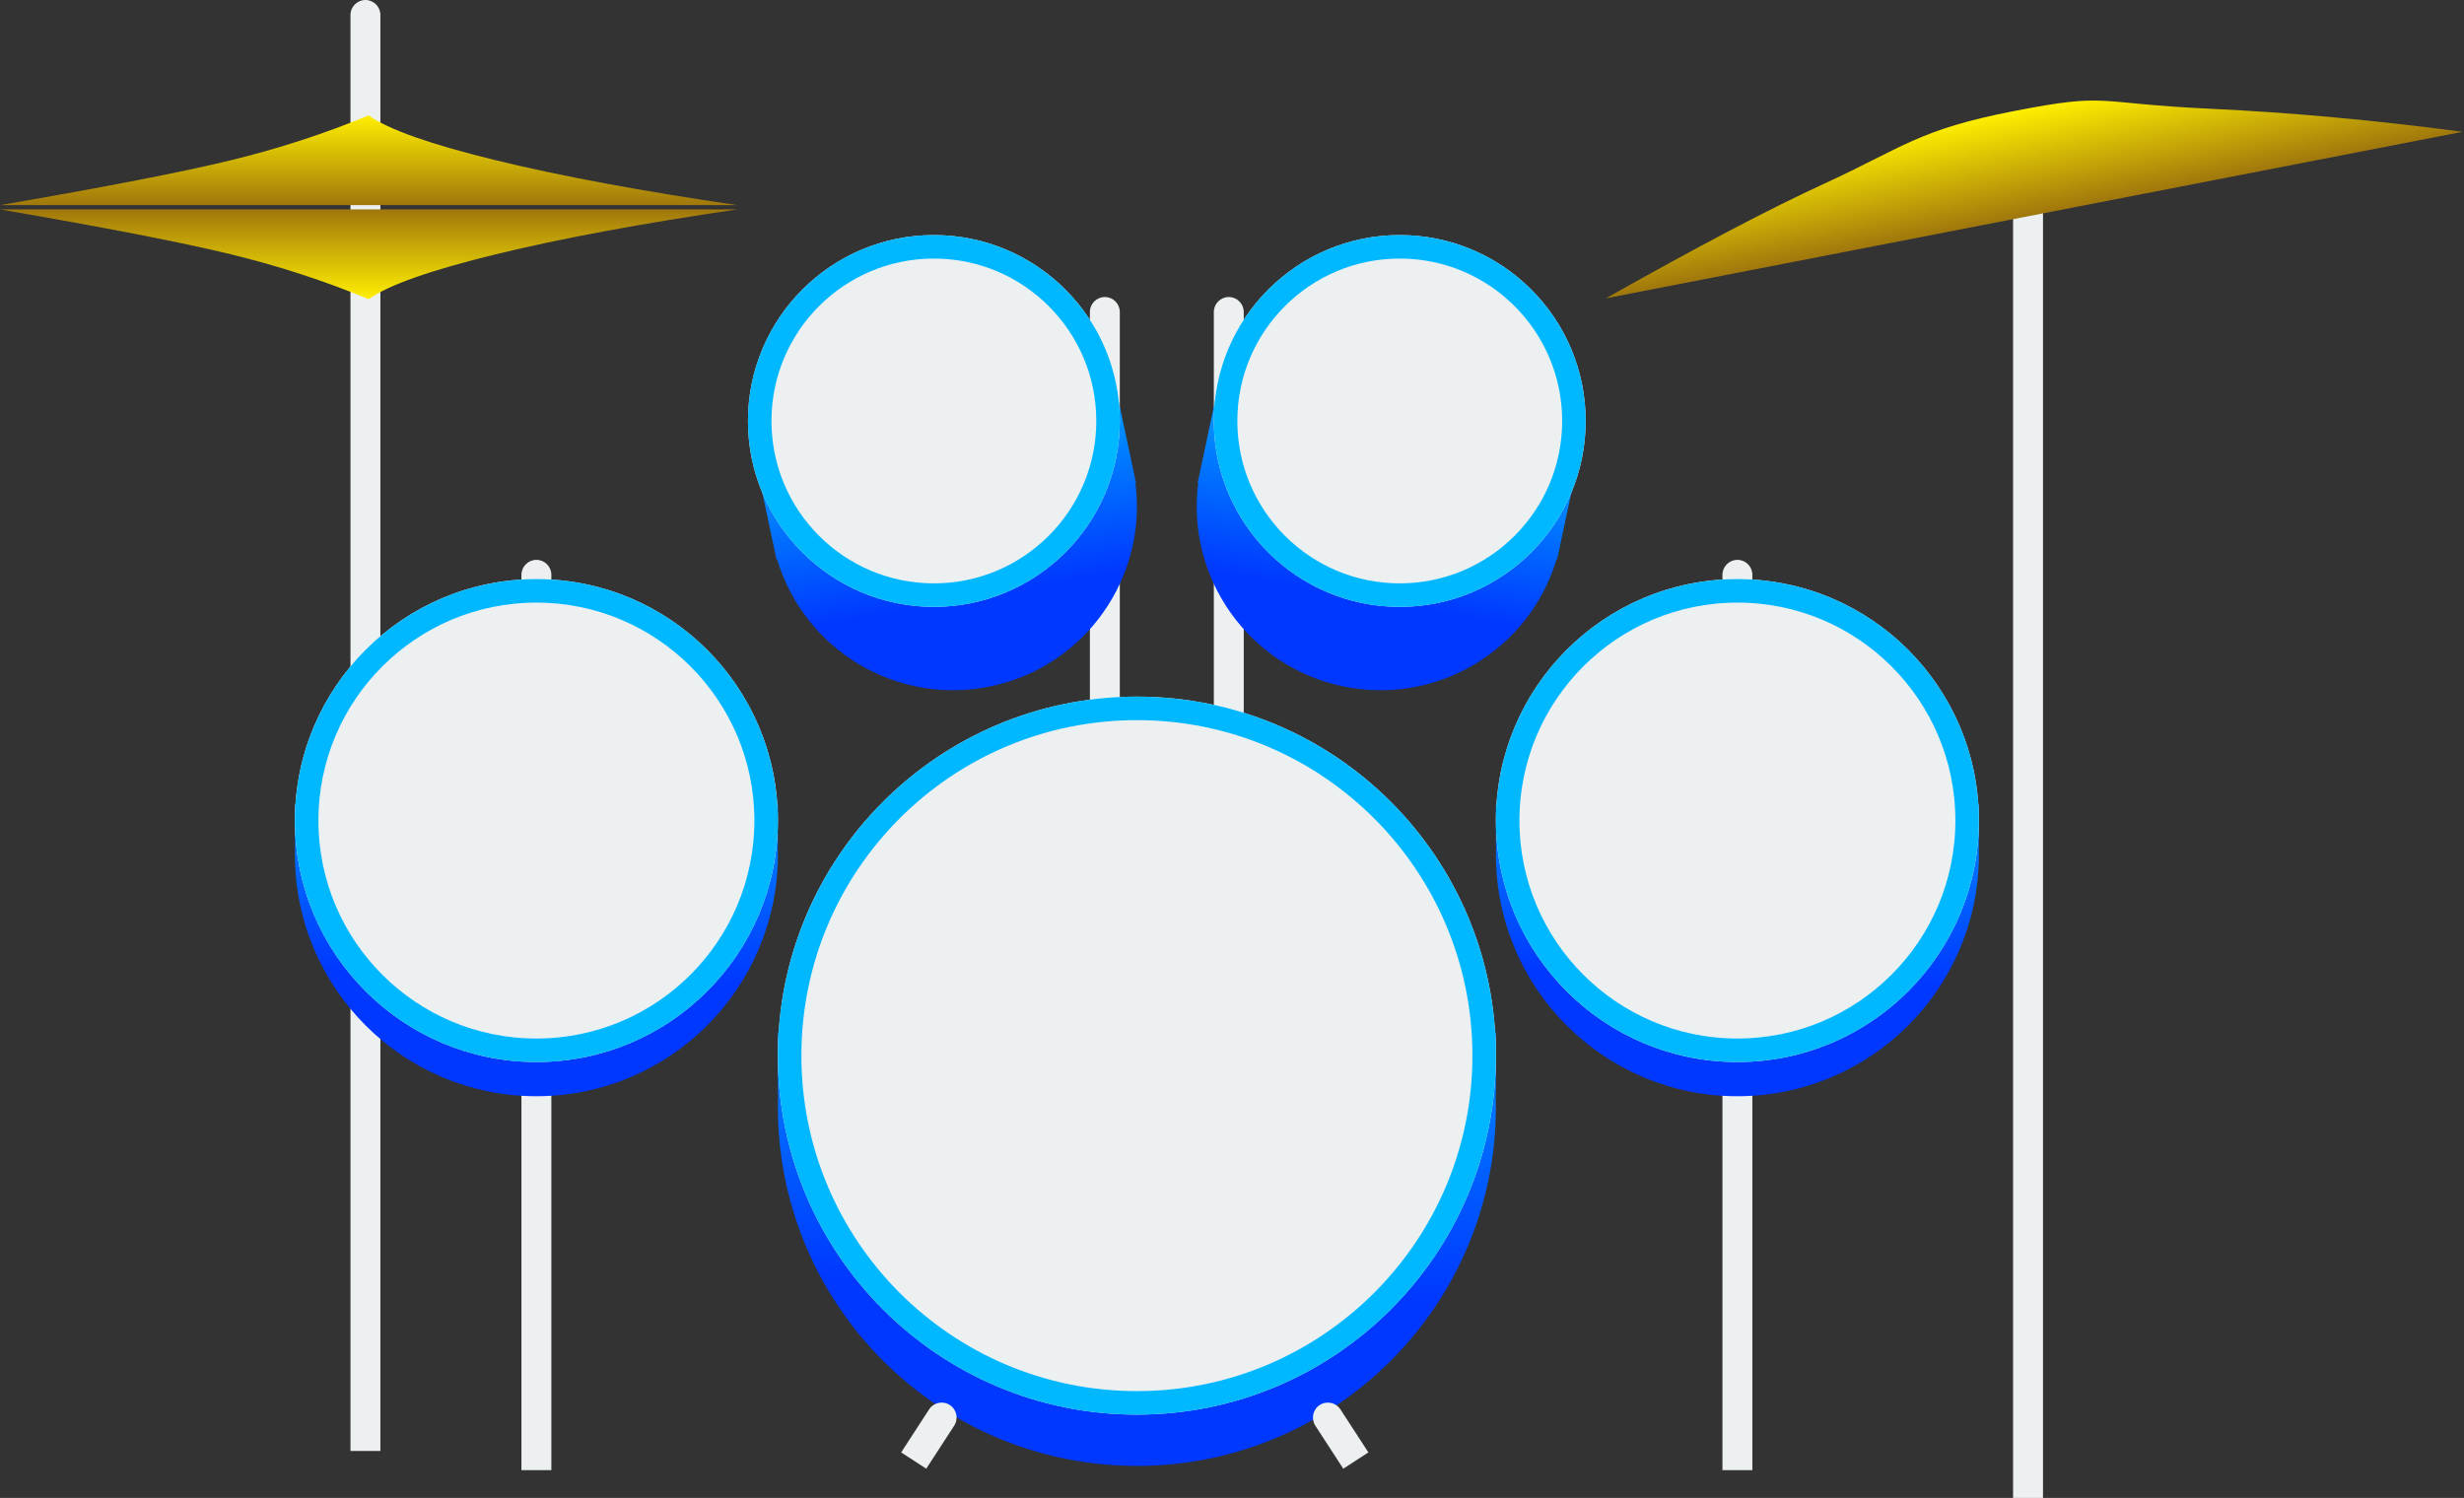 <?xml version="1.0" encoding="UTF-8"?>
<svg width="1153px" height="701px" viewBox="0 0 1153 701" version="1.1" xmlns="http://www.w3.org/2000/svg" xmlns:xlink="http://www.w3.org/1999/xlink">
    <rect x="0" y="0" width="1153" height="701" fill="#333333" stroke="none"/>
    <!-- Generator: Sketch 49.2 (51160) - http://www.bohemiancoding.com/sketch -->
    <title>Group 5</title>
    <desc>Created with Sketch.</desc>
    <defs>
        <linearGradient x1="51.952%" y1="17.014%" x2="50%" y2="75.515%" id="linearGradient-1">
            <stop stop-color="#00B8FF" offset="0%"></stop>
            <stop stop-color="#0038FF" offset="100%"></stop>
        </linearGradient>
        <circle id="path-2" cx="94" cy="87" r="87"></circle>
        <circle id="path-3" cx="94" cy="87" r="87"></circle>
        <circle id="path-4" cx="168" cy="168" r="168"></circle>
        <circle id="path-5" cx="113" cy="113" r="113"></circle>
        <circle id="path-6" cx="113" cy="113" r="113"></circle>
        <linearGradient x1="50%" y1="0%" x2="50%" y2="100%" id="linearGradient-7">
            <stop stop-color="#FFEF00" offset="0%"></stop>
            <stop stop-color="#A0770C" offset="100%"></stop>
        </linearGradient>
    </defs>
    <g id="Page-1" stroke="none" stroke-width="1" fill="none" fill-rule="evenodd">
        <g id="Desktop" transform="translate(-112, -246)">
            <g id="Group-5" transform="translate(112, 246)">
                <g id="Group-3" transform="translate(343, 110)">
                    <path d="M174,29 L174,29 C177.866,29 181,32.134 181,36 L181,242 L167,242 L167,36 C167,32.134 170.134,29 174,29 Z" id="Rectangle-Copy-4" fill="#ECF0F1"></path>
                    <path d="M17.281,134 L17,134 L17,80 L30.967,80 C46.321,56.516 72.849,41 103,41 C133.151,41 159.679,56.516 175.033,80 L189,80 L189,134 L188.719,134 C185.157,178.223 148.14,213 103,213 C57.86,213 20.843,178.223 17.281,134 Z" id="Combined-Shape" fill="url(#linearGradient-1)" transform="translate(103, 127) rotate(-12) translate(-103, -127) "></path>
                    <g id="Oval-Copy-2">
                        <use fill="#ECF0F1" fill-rule="evenodd" xlink:href="#path-2"></use>
                        <circle stroke="#00B8FF" stroke-width="11" cx="94" cy="87" r="81.5"></circle>
                    </g>
                </g>
                <g id="Group-3-Copy" transform="translate(646, 231) scale(-1, 1) translate(-646, -231) translate(543, 110)">
                    <path d="M174,29 L174,29 C177.866,29 181,32.134 181,36 L181,242 L167,242 L167,36 C167,32.134 170.134,29 174,29 Z" id="Rectangle-Copy-4" fill="#ECF0F1"></path>
                    <path d="M17.281,134 L17,134 L17,80 L30.967,80 C46.321,56.516 72.849,41 103,41 C133.151,41 159.679,56.516 175.033,80 L189,80 L189,134 L188.719,134 C185.157,178.223 148.14,213 103,213 C57.86,213 20.843,178.223 17.281,134 Z" id="Combined-Shape" fill="url(#linearGradient-1)" transform="translate(103, 127) rotate(-12) translate(-103, -127) "></path>
                    <g id="Oval-Copy-2">
                        <use fill="#ECF0F1" fill-rule="evenodd" xlink:href="#path-3"></use>
                        <circle stroke="#00B8FF" stroke-width="11" cx="94" cy="87" r="81.5"></circle>
                    </g>
                </g>
                <path d="M171,0 L171,0 C174.866,-7.10171439e-16 178,3.134 178,7 L178,679 L164,679 L164,7 C164,3.134 167.134,7.10171439e-16 171,0 Z" id="Rectangle" fill="#ECF0F1"></path>
                <path d="M949,73 L949,73 C952.866,73 956,76.134 956,80 L956,701 L942,701 L942,80 C942,76.134 945.134,73 949,73 Z" id="Rectangle-Copy" fill="#ECF0F1"></path>
                <g id="Group-2" transform="translate(364, 326)">
                    <g id="Group" transform="translate(0, 24)" fill="url(#linearGradient-1)">
                        <path d="M0.105,162 L0,162 L0,133 L3.651,133 C19.753,57.015 87.218,0 168,0 C248.782,0 316.247,57.015 332.349,133 L336,133 L336,162 L335.895,162 C335.965,163.991 336,165.992 336,168 C336,260.784 260.784,336 168,336 C75.216,336 0,260.784 0,168 C0,165.992 0.035,163.991 0.105,162 Z" id="Combined-Shape"></path>
                    </g>
                    <g id="Oval">
                        <use fill="#ECF0F1" fill-rule="evenodd" xlink:href="#path-4"></use>
                        <circle stroke="#00B8FF" stroke-width="11" cx="168" cy="168" r="162.5"></circle>
                    </g>
                    <path d="M262,329 L262,329 C265.866,329 269,332.134 269,336 L269,360 L255,360 L255,336 C255,332.134 258.134,329 262,329 Z" id="Rectangle-Copy-2" fill="#ECF0F1" transform="translate(262, 344.5) rotate(-33) translate(-262, -344.5) "></path>
                    <path d="M72,329 L72,329 C75.866,329 79,332.134 79,336 L79,360 L65,360 L65,336 C65,332.134 68.134,329 72,329 Z" id="Rectangle-Copy-3" fill="#ECF0F1" transform="translate(72, 344.5) scale(-1, 1) rotate(-33) translate(-72, -344.5) "></path>
                </g>
                <g id="Group-4" transform="translate(700, 262)">
                    <path d="M113,0 L113,0 C116.866,-7.10171439e-16 120,3.134 120,7 L120,426 L106,426 L106,7 C106,3.134 109.134,7.10171439e-16 113,0 Z" id="Rectangle-Copy-5" fill="#ECF0F1"></path>
                    <g id="Group-2-Copy-2" transform="translate(0, 9)">
                        <g id="Group" transform="translate(0, 16)" fill="url(#linearGradient-1)">
                            <path d="M0.071,108.964 L0,108.964 L0,89.458 L2.456,89.458 C13.287,38.35 58.665,0 113,0 C167.335,0 212.713,38.35 223.544,89.458 L226,89.458 L226,108.964 L225.929,108.964 C225.976,110.304 226,111.649 226,113 C226,175.408 175.408,226 113,226 C50.592,226 0,175.408 0,113 C0,111.649 0.024,110.304 0.071,108.964 Z" id="Combined-Shape"></path>
                        </g>
                        <g id="Oval">
                            <use fill="#ECF0F1" fill-rule="evenodd" xlink:href="#path-5"></use>
                            <circle stroke="#00B8FF" stroke-width="11" cx="113" cy="113" r="107.5"></circle>
                        </g>
                    </g>
                </g>
                <g id="Group-4-Copy" transform="translate(138, 262)">
                    <path d="M113,0 L113,0 C116.866,-7.10171439e-16 120,3.134 120,7 L120,426 L106,426 L106,7 C106,3.134 109.134,7.10171439e-16 113,0 Z" id="Rectangle-Copy-5" fill="#ECF0F1"></path>
                    <g id="Group-2-Copy-2" transform="translate(0, 9)">
                        <g id="Group" transform="translate(0, 16)" fill="url(#linearGradient-1)">
                            <path d="M0.071,108.964 L0,108.964 L0,89.458 L2.456,89.458 C13.287,38.35 58.665,0 113,0 C167.335,0 212.713,38.35 223.544,89.458 L226,89.458 L226,108.964 L225.929,108.964 C225.976,110.304 226,111.649 226,113 C226,175.408 175.408,226 113,226 C50.592,226 0,175.408 0,113 C0,111.649 0.024,110.304 0.071,108.964 Z" id="Combined-Shape"></path>
                        </g>
                        <g id="Oval">
                            <use fill="#ECF0F1" fill-rule="evenodd" xlink:href="#path-6"></use>
                            <circle stroke="#00B8FF" stroke-width="11" cx="113" cy="113" r="107.5"></circle>
                        </g>
                    </g>
                </g>
                <path d="M172.5,54 C181.66,60.572 201.494,67.572 232,75 C262.506,82.428 300.173,89.428 345,96 L0,96 C49.468,87.486 85.468,80.486 108,75 C130.532,69.514 152.032,62.514 172.5,54 Z" id="Triangle" fill="url(#linearGradient-7)"></path>
                <path d="M947.186,51.509 C993.075,51.509 983.577,54.884 1037.748,68.038 C1073.861,76.807 1111.743,87.827 1151.394,101.096 L742.979,101.096 C789.702,85.534 826.4,74.515 853.073,68.038 C893.084,58.323 901.297,51.509 947.186,51.509 Z" id="Triangle-Copy-2" fill="url(#linearGradient-7)" transform="translate(947.186, 76.302) rotate(-11) translate(-947.186, -76.302) "></path>
                <path d="M172.5,98 C181.66,104.572 201.494,111.572 232,119 C262.506,126.428 300.173,133.428 345,140 L0,140 C49.468,131.486 85.468,124.486 108,119 C130.532,113.514 152.032,106.514 172.5,98 Z" id="Triangle-Copy" fill="url(#linearGradient-7)" transform="translate(172.5, 119) scale(1, -1) translate(-172.5, -119) "></path>
            </g>
        </g>
    </g>
</svg>